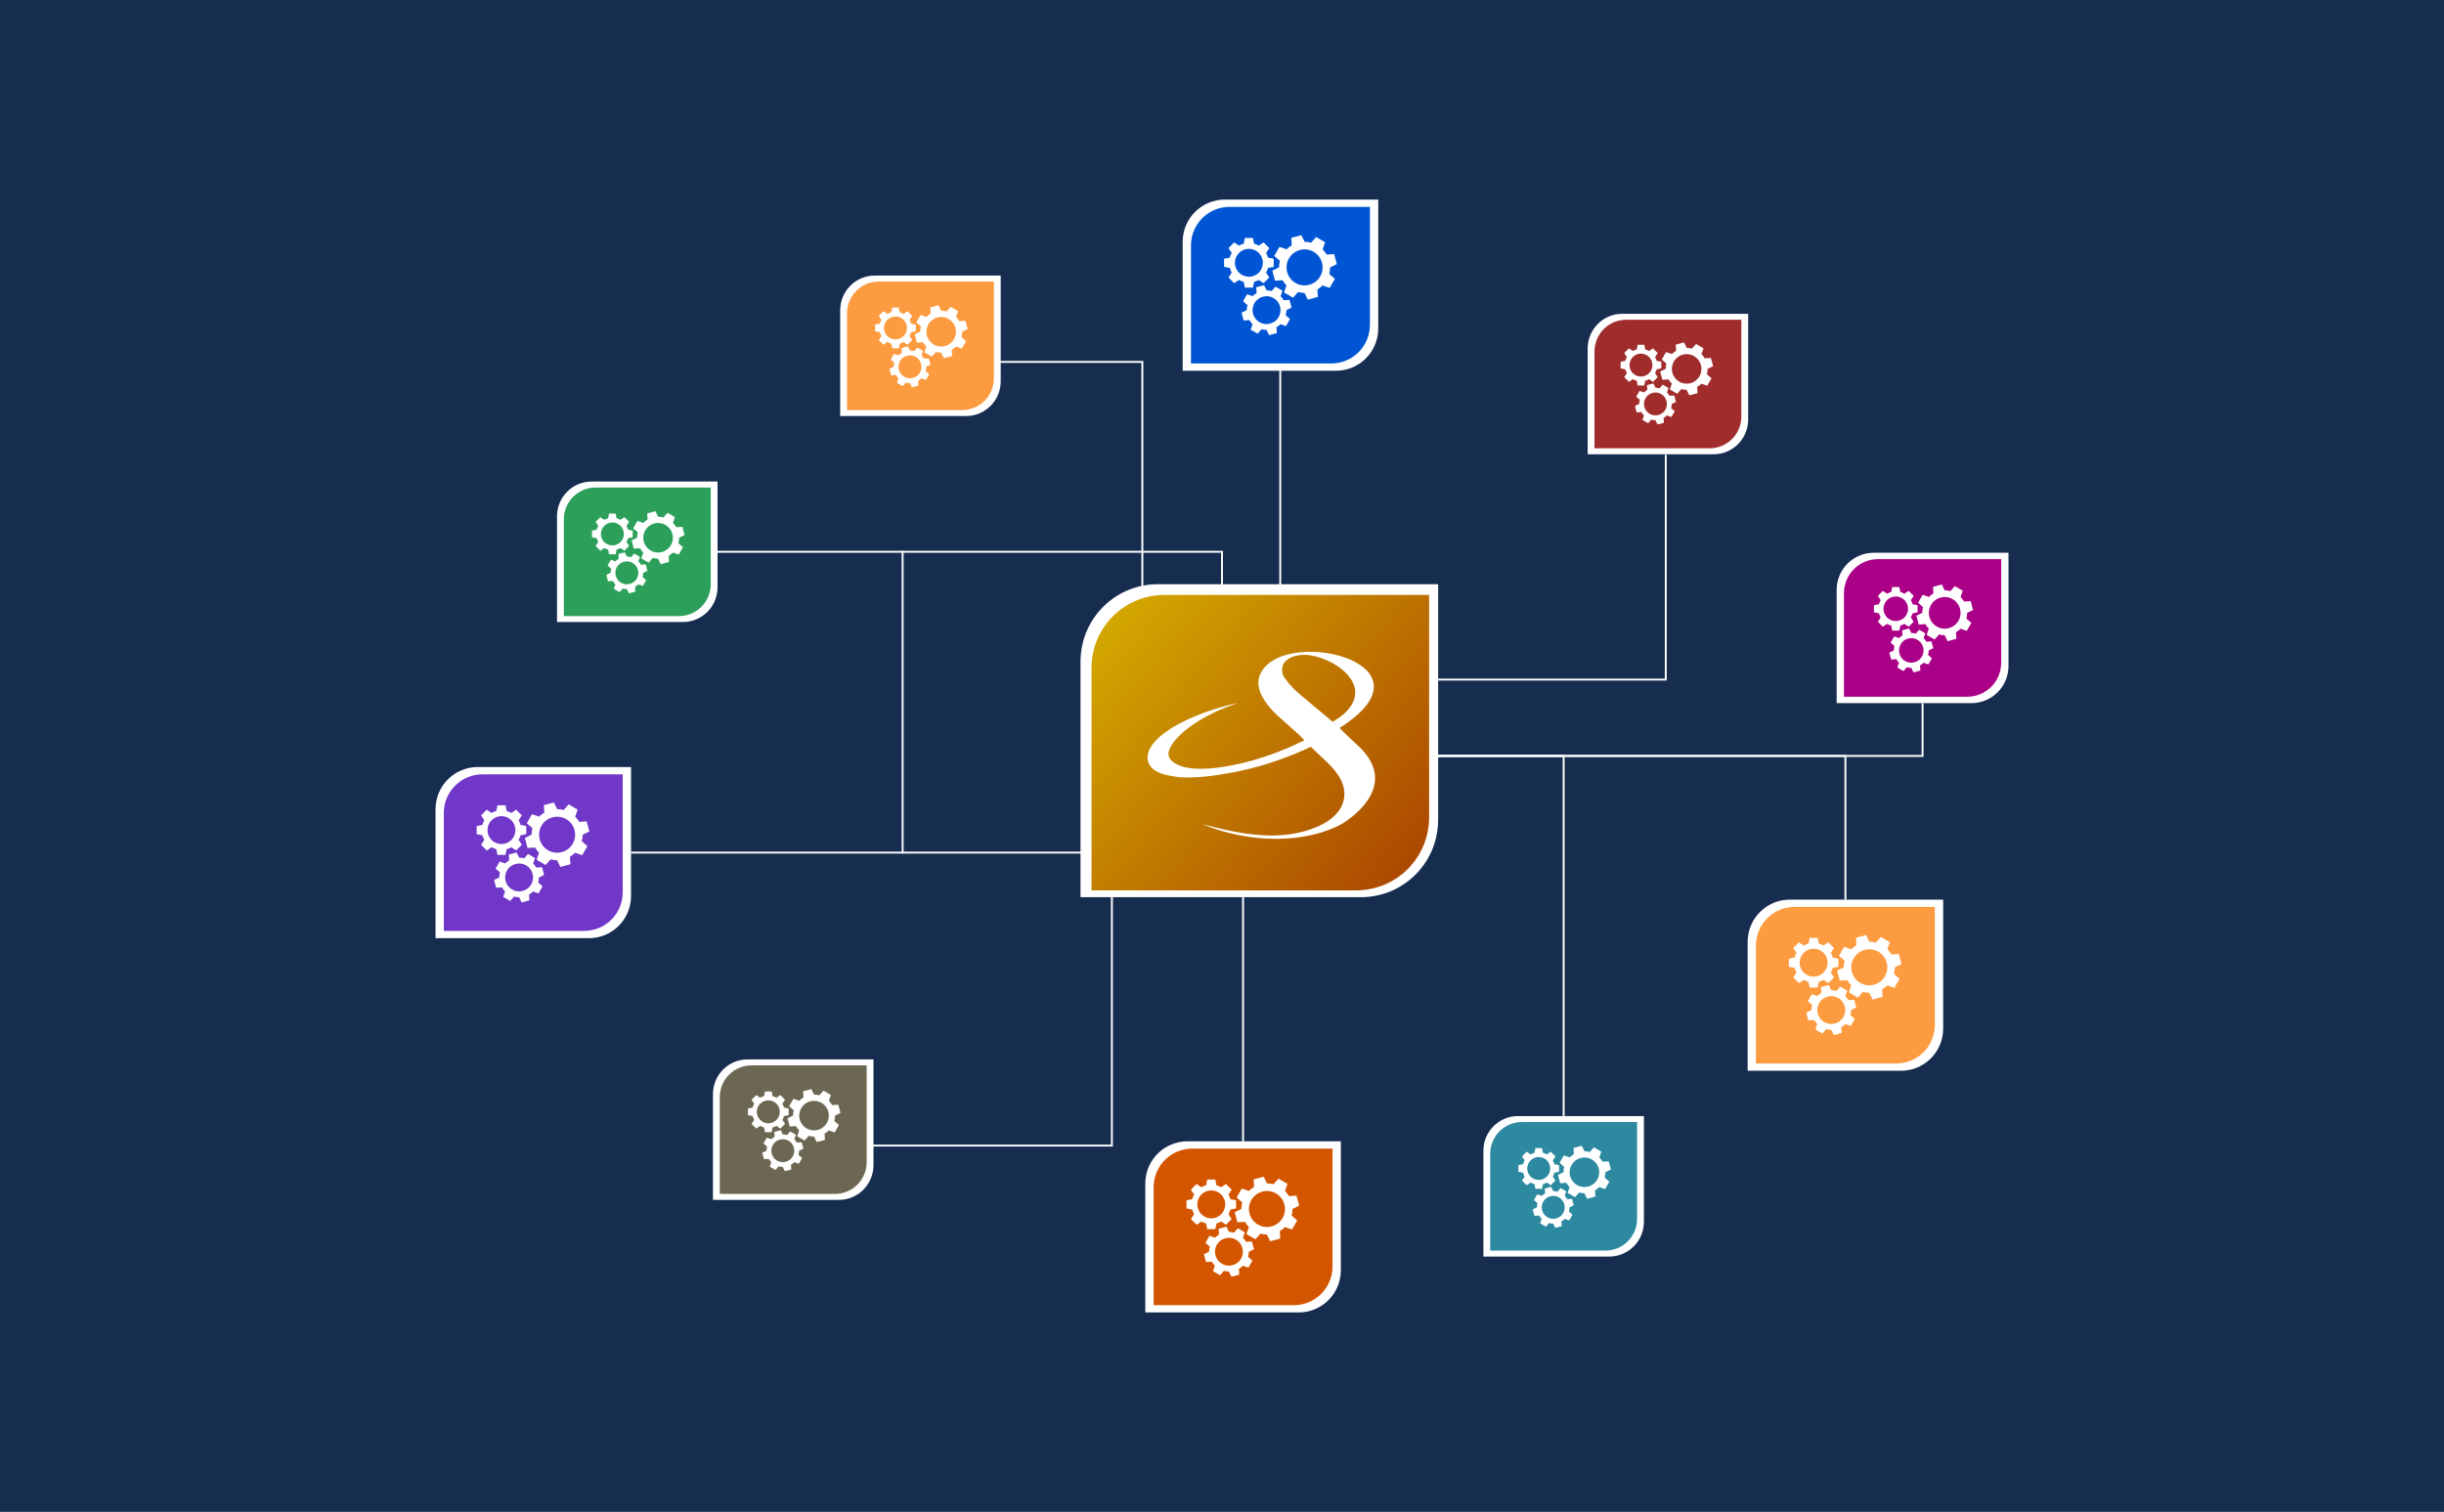 <?xml version="1.0" encoding="UTF-8" standalone="no"?>
<svg
   xmlns:dc="http://purl.org/dc/elements/1.1/"
   xmlns:cc="http://creativecommons.org/ns#"
   xmlns:rdf="http://www.w3.org/1999/02/22-rdf-syntax-ns#"
   xmlns:svg="http://www.w3.org/2000/svg"
   xmlns="http://www.w3.org/2000/svg"
   xmlns:xlink="http://www.w3.org/1999/xlink"
   xmlns:sodipodi="http://sodipodi.sourceforge.net/DTD/sodipodi-0.dtd"
   xmlns:inkscape="http://www.inkscape.org/namespaces/inkscape"
   width="169.333mm"
   height="104.775mm"
   viewBox="0 0 169.333 104.775"
   version="1.1"
   id="svg8"
   inkscape:version="1.0.2 (e86c870879, 2021-01-15)"
   sodipodi:docname="modules.svg">
  <defs
     id="defs2">
    <clipPath
       id="SVGID_2_">
      <use
         overflow="visible"
         xlink:href="#SVGID_1_"
         id="use64"
         x="0"
         y="0"
         width="100%"
         height="100%" />
    </clipPath>
    <linearGradient
       id="SVGID_3_"
       y2="-804.34"
       gradientUnits="userSpaceOnUse"
       x2="1551.1"
       gradientTransform="matrix(0.26,0,0,-0.26,-240.44,-29.421)"
       y1="-937.48"
       x1="1417">
      <stop
         style="stop-color:#FFFFFF"
         offset="0"
         id="stop72" />
      <stop
         style="stop-color:#FFFFFF;stop-opacity:0"
         offset="1"
         id="stop74" />
    </linearGradient>
    <linearGradient
       id="SVGID_4_"
       y2="-1207.8"
       gradientUnits="userSpaceOnUse"
       x2="1599.5"
       gradientTransform="matrix(0.2,0,0,-0.2,-225.67,-76.546)"
       y1="-1119.5"
       x1="1650.9">
      <stop
         style="stop-color:#FFFFFF"
         offset="0"
         id="stop79" />
      <stop
         style="stop-color:#FFFFFF;stop-opacity:0"
         offset="1"
         id="stop81" />
    </linearGradient>
    <linearGradient
       id="SVGID_5_"
       y2="60.512"
       gradientUnits="userSpaceOnUse"
       x2="157.21"
       gradientTransform="matrix(1,0,0,-1,-0.163,283.35)"
       y1="87.327"
       x1="143.57">
      <stop
         style="stop-color:#000000"
         offset="0"
         id="stop87" />
      <stop
         style="stop-color:#000000;stop-opacity:0"
         offset="1"
         id="stop89" />
    </linearGradient>
    <linearGradient
       id="SVGID_6_"
       y2="325.95"
       gradientUnits="userSpaceOnUse"
       x2="-81.227"
       gradientTransform="matrix(33.884,0,0,-33.884,6018.8,14348)"
       y1="320.96"
       x1="-76.244">
      <stop
         style="stop-color:#000000"
         offset="0"
         id="stop102" />
      <stop
         style="stop-color:#000000;stop-opacity:0"
         offset="1"
         id="stop104" />
    </linearGradient>
    <linearGradient
       id="SVGID_7_"
       y2="224.69"
       gradientUnits="userSpaceOnUse"
       x2="4738.8"
       gradientTransform="matrix(0.077,0.077,0.36,-0.36,-291.21,-105.33)"
       y1="224.69"
       x1="4667.9">
      <stop
         style="stop-color:#FFFFFF"
         offset="0"
         id="stop109" />
      <stop
         style="stop-color:#FFFFFF;stop-opacity:0"
         offset="1"
         id="stop111" />
    </linearGradient>
    <linearGradient
       id="SVGID_8_"
       y2="-534.85"
       gradientUnits="userSpaceOnUse"
       x2="1069.6"
       gradientTransform="matrix(0.3,0.3,0.09,-0.09,-98.567,-217.39)"
       y1="-424.65"
       x1="1069.6">
      <stop
         style="stop-color:#FFFFFF"
         offset="0"
         id="stop118" />
      <stop
         style="stop-color:#FFFFFF;stop-opacity:0"
         offset="1"
         id="stop120" />
    </linearGradient>
    <linearGradient
       id="SVGID_9_"
       y2="-123.5"
       gradientUnits="userSpaceOnUse"
       x2="1079.4"
       gradientTransform="matrix(0.33,0.33,0.094,-0.094,-165.43,-212.77)"
       y1="-207.01"
       x1="1079.4">
      <stop
         style="stop-color:#FFFFFF"
         offset="0"
         id="stop125" />
      <stop
         style="stop-color:#FFFFFF;stop-opacity:0"
         offset="1"
         id="stop127" />
    </linearGradient>
    <linearGradient
       id="SVGID_10_"
       y2="-39.248"
       gradientUnits="userSpaceOnUse"
       x2="3553.6"
       gradientTransform="matrix(0.1,0.1,0.28,-0.28,-242.03,-146.43)"
       y1="-39.248"
       x1="3720.4">
      <stop
         style="stop-color:#000000"
         offset="0"
         id="stop134" />
      <stop
         style="stop-color:#000000;stop-opacity:0"
         offset="1"
         id="stop136" />
    </linearGradient>
    <linearGradient
       id="SVGID_11_"
       y2="66.695"
       gradientUnits="userSpaceOnUse"
       x2="4637.4"
       gradientTransform="matrix(0.081,0.077,0.35,-0.36,-286.69,-106.42)"
       y1="67.302"
       x1="4504.6">
      <stop
         style="stop-color:#FFFFFF"
         offset="0"
         id="stop141" />
      <stop
         style="stop-color:#FFFFFF;stop-opacity:0"
         offset="1"
         id="stop143" />
    </linearGradient>
    <clipPath
       id="SVGID_13_">
      <use
         overflow="visible"
         xlink:href="#SVGID_12_"
         id="use151"
         x="0"
         y="0"
         width="100%"
         height="100%" />
    </clipPath>
    <linearGradient
       id="SVGID_14_"
       y2="135.24"
       gradientUnits="userSpaceOnUse"
       x2="3872.4"
       gradientTransform="matrix(0.1,0.1,0.22,-0.2,-211.38,-180.27)"
       y1="197.33"
       x1="3870.8">
      <stop
         style="stop-color:#FFFFFF"
         offset="0"
         id="stop159" />
      <stop
         style="stop-color:#FFFFFF;stop-opacity:0"
         offset="1"
         id="stop161" />
    </linearGradient>
    <path
       id="SVGID_1_"
       d="m 89.429,130.81 16.371,16.894 -3.158,11.454 -11.09,3.261 -16.37,-16.9 -7.402,7.645 18.809,27.996 22.184,-4.357 77.854,85.604 c 11.925,12.406 28.007,-6.195 16.852,-16.789 l -83.185,-81.247 5.065,-23.168 -27.968,-18.616 -7.943,8.24 z m 102.4,119.98 c 2.122,-2.191 5.558,-2.191 7.681,0 2.122,2.189 2.122,5.74 0,7.932 -2.123,2.178 -5.559,2.178 -7.681,0 -2.13,-2.19 -2.13,-5.74 0,-7.93 z" />
    <path
       id="SVGID_12_"
       d="m 131.6,124.02 0.961,0.209 c 11.167,-3.836 36.229,11.271 30.646,24.734 -1.415,2.113 -1.175,5.871 0.53,8.232 l -31.341,32.378 c -1.757,-1.813 -5.66,-1.774 -7.454,0 l -51.831,51.372 c -4.725,4.684 -1.011,8.662 0.985,10.764 l 9.299,9.602 c 2.032,2.086 7.401,4.904 11.217,0.73 l 48.913,-53.238 c 1.705,-1.853 1.718,-5.832 0,-7.658 0,0 0.012,-0.027 0,-0.027 l 31.468,-32.481 c 3.322,3.091 6.459,3.358 9.436,2.517 5.749,-1.623 8.953,4.184 12.394,8.428 l -1.555,1.578 c -2.3,2.401 -2.085,6.445 0.492,9.107 2.577,2.66 6.507,2.883 8.806,0.508 l 10.283,-10.605 c 2.299,-2.4 2.084,-6.445 -0.506,-9.094 -2.324,-2.413 -5.697,-2.727 -8.046,-1.004 -7.05,-8.166 -3.349,-9.393 -12.646,-20.024 l -17.42,-18.381 c -12.55,-12.71 -28.84,-12.69 -44.63,-7.65 z" />
    <linearGradient
       inkscape:collect="always"
       xlink:href="#linearGradient1065"
       id="linearGradient103"
       gradientUnits="userSpaceOnUse"
       x1="-327.227"
       y1="-976.922"
       x2="-171.32"
       y2="-842.058" />
    <linearGradient
       inkscape:collect="always"
       id="linearGradient1065">
      <stop
         style="stop-color:#d4aa00;stop-opacity:1"
         offset="0"
         id="stop1061" />
      <stop
         style="stop-color:#aa4400;stop-opacity:1"
         offset="1"
         id="stop1063" />
    </linearGradient>
  </defs>
  <sodipodi:namedview
     id="base"
     pagecolor="#ffffff"
     bordercolor="#666666"
     borderopacity="1.0"
     inkscape:pageopacity="0.0"
     inkscape:pageshadow="2"
     inkscape:zoom="1.4731391"
     inkscape:cx="319.99999"
     inkscape:cy="198"
     inkscape:document-units="mm"
     inkscape:current-layer="layer1"
     inkscape:document-rotation="0"
     showgrid="false"
     inkscape:window-width="1920"
     inkscape:window-height="1022"
     inkscape:window-x="0"
     inkscape:window-y="32"
     inkscape:window-maximized="1"
     fit-margin-top="0"
     fit-margin-left="0"
     fit-margin-right="0"
     fit-margin-bottom="0"
     inkscape:snap-global="false" />
  <g
     inkscape:label="Layer 1"
     inkscape:groupmode="layer"
     id="layer1"
     transform="translate(-5.99,-74.064)">
    <g
       id="g2028"
       inkscape:export-xdpi="96"
       inkscape:export-ydpi="96">
      <rect
         style="fill:#162d50;fill-opacity:1;stroke-width:0.199"
         id="rect10"
         width="169.333"
         height="104.775"
         x="5.99"
         y="74.064" />
      <g
         id="g1048"
         transform="translate(2.199,-5.207)">
        <path
           id="path1022"
           style="fill:#ffffff;fill-opacity:1;stroke-width:0.54"
           d="m 133.619,117.577 c -1.402,0 -2.535,1.109 -2.574,2.502 h -0.002 v 0.074 5.271 2.576 h 2.576 6.644 0.111 c 1.402,0 2.535,-1.109 2.574,-2.501 h 0.002 v -0.075 -5.271 -2.576 h -2.576 -6.644 z" />
        <path
           id="path1024"
           style="fill:#aa0088;fill-opacity:1;stroke-width:0.494"
           d="m 133.907,118.02 c -1.283,0 -2.319,1.015 -2.355,2.289 h -0.002 v 0.068 4.822 2.357 h 2.357 6.079 0.101 c 1.283,0 2.319,-1.015 2.355,-2.289 h 0.002 v -0.068 -4.822 -2.357 h -2.357 -6.079 z" />
        <g
           id="g1032"
           transform="matrix(1.048,0,0,1.048,-18.556,37.037)">
          <path
             style="fill:#ffffff;fill-opacity:1;stroke:none;stroke-width:0.079"
             d="m 146.422,79.115 -0.066,0.331 c -0.096,0.026 -0.188,0.064 -0.273,0.113 l -0.281,-0.188 -0.331,0.332 0.188,0.281 c -0.049,0.085 -0.087,0.176 -0.113,0.272 l -0.332,0.066 v 0.469 l 0.332,0.066 c 0.026,0.096 0.065,0.187 0.113,0.272 l -0.188,0.281 0.331,0.332 0.282,-0.188 c 0.085,0.049 0.176,0.087 0.272,0.113 l 0.066,0.332 h 0.469 l 0.066,-0.332 c 0.096,-0.026 0.187,-0.065 0.272,-0.113 l 0.281,0.188 0.332,-0.332 -0.188,-0.281 c 0.049,-0.085 0.087,-0.176 0.113,-0.272 l 0.331,-0.066 v -0.469 l -0.331,-0.066 c -0.026,-0.096 -0.064,-0.188 -0.113,-0.272 l 0.188,-0.281 -0.332,-0.332 -0.281,0.188 c -0.085,-0.049 -0.176,-0.087 -0.272,-0.113 l -0.066,-0.331 z m 0.234,0.63 c 0.45,0 0.812,0.361 0.812,0.811 0,0.45 -0.361,0.812 -0.812,0.812 -0.45,0 -0.812,-0.361 -0.812,-0.812 0,-0.45 0.361,-0.811 0.812,-0.811 z"
             id="path1026"
             inkscape:connector-curvature="0" />
          <path
             inkscape:connector-curvature="0"
             id="path1028"
             d="m 149.119,79.108 0.028,0.434 c -0.111,0.065 -0.213,0.143 -0.302,0.232 l -0.413,-0.14 -0.302,0.524 0.328,0.288 c -0.033,0.122 -0.05,0.248 -0.05,0.376 l -0.391,0.193 0.157,0.584 0.435,-0.029 c 0.065,0.111 0.143,0.212 0.232,0.301 l -0.14,0.413 0.523,0.303 0.289,-0.329 c 0.122,0.033 0.248,0.05 0.376,0.05 l 0.193,0.391 0.584,-0.157 -0.029,-0.435 c 0.111,-0.065 0.212,-0.143 0.301,-0.232 l 0.413,0.14 0.303,-0.524 -0.328,-0.287 c 0.033,-0.122 0.05,-0.249 0.05,-0.377 l 0.39,-0.193 -0.157,-0.584 -0.434,0.028 c -0.065,-0.111 -0.143,-0.213 -0.232,-0.302 l 0.141,-0.413 -0.524,-0.303 -0.287,0.328 c -0.122,-0.033 -0.249,-0.05 -0.377,-0.05 l -0.193,-0.39 z m 0.502,0.707 c 0.561,-0.15 1.132,0.179 1.282,0.739 0.15,0.561 -0.179,1.132 -0.74,1.282 -0.561,0.15 -1.132,-0.179 -1.282,-0.74 -0.15,-0.561 0.18,-1.131 0.741,-1.281 z"
             style="fill:#ffffff;fill-opacity:1;stroke:none;stroke-width:0.079" />
          <path
             inkscape:connector-curvature="0"
             id="path1030"
             d="m 147.083,81.978 0.022,0.337 c -0.086,0.05 -0.165,0.111 -0.234,0.18 l -0.32,-0.109 -0.234,0.406 0.254,0.223 c -0.025,0.094 -0.039,0.192 -0.039,0.292 l -0.303,0.15 0.121,0.453 0.337,-0.022 c 0.05,0.086 0.111,0.164 0.18,0.233 l -0.109,0.32 0.406,0.235 0.224,-0.255 c 0.094,0.025 0.192,0.039 0.292,0.039 l 0.149,0.303 0.453,-0.121 -0.022,-0.337 c 0.086,-0.05 0.164,-0.111 0.233,-0.18 l 0.32,0.109 0.235,-0.406 -0.254,-0.222 c 0.025,-0.094 0.038,-0.193 0.039,-0.293 l 0.303,-0.149 -0.121,-0.453 -0.337,0.022 c -0.05,-0.086 -0.111,-0.165 -0.18,-0.234 l 0.109,-0.32 -0.406,-0.235 -0.222,0.254 c -0.095,-0.025 -0.193,-0.039 -0.293,-0.039 l -0.149,-0.303 z m 0.389,0.548 c 0.435,-0.116 0.877,0.138 0.994,0.573 0.116,0.435 -0.139,0.877 -0.574,0.994 -0.435,0.116 -0.877,-0.139 -0.994,-0.574 -0.116,-0.435 0.139,-0.877 0.574,-0.993 z"
             style="fill:#ffffff;fill-opacity:1;stroke:none;stroke-width:0.079" />
        </g>
      </g>
      <g
         id="g1166"
         transform="translate(4.639,5.64)">
        <path
           id="path1140"
           style="fill:#ffffff;fill-opacity:1;stroke-width:0.614"
           d="m 83.634,147.517 c -1.596,0 -2.885,1.262 -2.929,2.847 h -0.002 v 0.085 5.998 2.931 h 2.931 7.561 0.126 c 1.596,0 2.885,-1.262 2.929,-2.846 h 0.002 v -0.085 -5.998 -2.931 H 91.321 83.76 Z" />
        <path
           id="path1142"
           style="fill:#d45500;fill-opacity:1;stroke-width:0.562"
           d="m 83.961,148.022 c -1.46,0 -2.639,1.155 -2.68,2.605 h -0.002 v 0.077 5.488 2.682 h 2.682 6.918 0.115 c 1.46,0 2.639,-1.155 2.68,-2.604 h 0.002 v -0.078 -5.488 -2.682 H 90.994 84.076 Z" />
        <g
           id="g1150"
           transform="matrix(1.192,0,0,1.192,-89.539,55.865)">
          <path
             style="fill:#ffffff;fill-opacity:1;stroke:none;stroke-width:0.079"
             d="m 146.422,79.115 -0.066,0.331 c -0.096,0.026 -0.188,0.064 -0.273,0.113 l -0.281,-0.188 -0.331,0.332 0.188,0.281 c -0.049,0.085 -0.087,0.176 -0.113,0.272 l -0.332,0.066 v 0.469 l 0.332,0.066 c 0.026,0.096 0.065,0.187 0.113,0.272 l -0.188,0.281 0.331,0.332 0.282,-0.188 c 0.085,0.049 0.176,0.087 0.272,0.113 l 0.066,0.332 h 0.469 l 0.066,-0.332 c 0.096,-0.026 0.187,-0.065 0.272,-0.113 l 0.281,0.188 0.332,-0.332 -0.188,-0.281 c 0.049,-0.085 0.087,-0.176 0.113,-0.272 l 0.331,-0.066 v -0.469 l -0.331,-0.066 c -0.026,-0.096 -0.064,-0.188 -0.113,-0.272 l 0.188,-0.281 -0.332,-0.332 -0.281,0.188 c -0.085,-0.049 -0.176,-0.087 -0.272,-0.113 l -0.066,-0.331 z m 0.234,0.63 c 0.45,0 0.812,0.361 0.812,0.811 0,0.45 -0.361,0.812 -0.812,0.812 -0.45,0 -0.812,-0.361 -0.812,-0.812 0,-0.45 0.361,-0.811 0.812,-0.811 z"
             id="path1144"
             inkscape:connector-curvature="0" />
          <path
             inkscape:connector-curvature="0"
             id="path1146"
             d="m 149.119,79.108 0.028,0.434 c -0.111,0.065 -0.213,0.143 -0.302,0.232 l -0.413,-0.14 -0.302,0.524 0.328,0.288 c -0.033,0.122 -0.05,0.248 -0.05,0.376 l -0.391,0.193 0.157,0.584 0.435,-0.029 c 0.065,0.111 0.143,0.212 0.232,0.301 l -0.14,0.413 0.523,0.303 0.289,-0.329 c 0.122,0.033 0.248,0.05 0.376,0.05 l 0.193,0.391 0.584,-0.157 -0.029,-0.435 c 0.111,-0.065 0.212,-0.143 0.301,-0.232 l 0.413,0.14 0.303,-0.524 -0.328,-0.287 c 0.033,-0.122 0.05,-0.249 0.05,-0.377 l 0.39,-0.193 -0.157,-0.584 -0.434,0.028 c -0.065,-0.111 -0.143,-0.213 -0.232,-0.302 l 0.141,-0.413 -0.524,-0.303 -0.287,0.328 c -0.122,-0.033 -0.249,-0.05 -0.377,-0.05 l -0.193,-0.39 z m 0.502,0.707 c 0.561,-0.15 1.132,0.179 1.282,0.739 0.15,0.561 -0.179,1.132 -0.74,1.282 -0.561,0.15 -1.132,-0.179 -1.282,-0.74 -0.15,-0.561 0.18,-1.131 0.741,-1.281 z"
             style="fill:#ffffff;fill-opacity:1;stroke:none;stroke-width:0.079" />
          <path
             inkscape:connector-curvature="0"
             id="path1148"
             d="m 147.083,81.978 0.022,0.337 c -0.086,0.05 -0.165,0.111 -0.234,0.18 l -0.32,-0.109 -0.234,0.406 0.254,0.223 c -0.025,0.094 -0.039,0.192 -0.039,0.292 l -0.303,0.15 0.121,0.453 0.337,-0.022 c 0.05,0.086 0.111,0.164 0.18,0.233 l -0.109,0.32 0.406,0.235 0.224,-0.255 c 0.094,0.025 0.192,0.039 0.292,0.039 l 0.149,0.303 0.453,-0.121 -0.022,-0.337 c 0.086,-0.05 0.164,-0.111 0.233,-0.18 l 0.32,0.109 0.235,-0.406 -0.254,-0.222 c 0.025,-0.094 0.038,-0.193 0.039,-0.293 l 0.303,-0.149 -0.121,-0.453 -0.337,0.022 c -0.05,-0.086 -0.111,-0.165 -0.18,-0.234 l 0.109,-0.32 -0.406,-0.235 -0.222,0.254 c -0.095,-0.025 -0.193,-0.039 -0.293,-0.039 l -0.149,-0.303 z m 0.389,0.548 c 0.435,-0.116 0.877,0.138 0.994,0.573 0.116,0.435 -0.139,0.877 -0.574,0.994 -0.435,0.116 -0.877,-0.139 -0.994,-0.574 -0.116,-0.435 0.139,-0.877 0.574,-0.993 z"
             style="fill:#ffffff;fill-opacity:1;stroke:none;stroke-width:0.079" />
        </g>
      </g>
      <g
         id="g1076"
         transform="translate(1.435,-4.451)">
        <path
           id="path1050"
           style="fill:#ffffff;fill-opacity:1;stroke-width:0.614"
           d="m 128.571,140.86 c -1.596,0 -2.885,1.262 -2.929,2.847 h -0.002 v 0.085 5.998 2.931 h 2.931 7.561 0.126 c 1.595,0 2.885,-1.262 2.929,-2.846 h 0.002 v -0.085 -5.998 -2.931 h -2.931 -7.56 z" />
        <path
           id="path1052"
           style="fill:#fc9b3f;fill-opacity:1;stroke-width:0.562"
           d="m 128.898,141.365 c -1.46,0 -2.639,1.155 -2.68,2.605 h -0.002 v 0.077 5.488 2.682 h 2.682 6.918 0.115 c 1.46,0 2.639,-1.155 2.68,-2.604 h 0.002 v -0.078 -5.488 -2.682 h -2.682 -6.917 z" />
        <g
           id="g1060"
           transform="matrix(1.192,0,0,1.192,-44.601,49.208)">
          <path
             style="fill:#ffffff;fill-opacity:1;stroke:none;stroke-width:0.079"
             d="m 146.422,79.115 -0.066,0.331 c -0.096,0.026 -0.188,0.064 -0.273,0.113 l -0.281,-0.188 -0.331,0.332 0.188,0.281 c -0.049,0.085 -0.087,0.176 -0.113,0.272 l -0.332,0.066 v 0.469 l 0.332,0.066 c 0.026,0.096 0.065,0.187 0.113,0.272 l -0.188,0.281 0.331,0.332 0.282,-0.188 c 0.085,0.049 0.176,0.087 0.272,0.113 l 0.066,0.332 h 0.469 l 0.066,-0.332 c 0.096,-0.026 0.187,-0.065 0.272,-0.113 l 0.281,0.188 0.332,-0.332 -0.188,-0.281 c 0.049,-0.085 0.087,-0.176 0.113,-0.272 l 0.331,-0.066 v -0.469 l -0.331,-0.066 c -0.026,-0.096 -0.064,-0.188 -0.113,-0.272 l 0.188,-0.281 -0.332,-0.332 -0.281,0.188 c -0.085,-0.049 -0.176,-0.087 -0.272,-0.113 l -0.066,-0.331 z m 0.234,0.63 c 0.45,0 0.812,0.361 0.812,0.811 0,0.45 -0.361,0.812 -0.812,0.812 -0.45,0 -0.812,-0.361 -0.812,-0.812 0,-0.45 0.361,-0.811 0.812,-0.811 z"
             id="path1054"
             inkscape:connector-curvature="0" />
          <path
             inkscape:connector-curvature="0"
             id="path1056"
             d="m 149.119,79.108 0.028,0.434 c -0.111,0.065 -0.213,0.143 -0.302,0.232 l -0.413,-0.14 -0.302,0.524 0.328,0.288 c -0.033,0.122 -0.05,0.248 -0.05,0.376 l -0.391,0.193 0.157,0.584 0.435,-0.029 c 0.065,0.111 0.143,0.212 0.232,0.301 l -0.14,0.413 0.523,0.303 0.289,-0.329 c 0.122,0.033 0.248,0.05 0.376,0.05 l 0.193,0.391 0.584,-0.157 -0.029,-0.435 c 0.111,-0.065 0.212,-0.143 0.301,-0.232 l 0.413,0.14 0.303,-0.524 -0.328,-0.287 c 0.033,-0.122 0.05,-0.249 0.05,-0.377 l 0.39,-0.193 -0.157,-0.584 -0.434,0.028 c -0.065,-0.111 -0.143,-0.213 -0.232,-0.302 l 0.141,-0.413 -0.524,-0.303 -0.287,0.328 c -0.122,-0.033 -0.249,-0.05 -0.377,-0.05 l -0.193,-0.39 z m 0.502,0.707 c 0.561,-0.15 1.132,0.179 1.282,0.739 0.15,0.561 -0.179,1.132 -0.74,1.282 -0.561,0.15 -1.132,-0.179 -1.282,-0.74 -0.15,-0.561 0.18,-1.131 0.741,-1.281 z"
             style="fill:#ffffff;fill-opacity:1;stroke:none;stroke-width:0.079" />
          <path
             inkscape:connector-curvature="0"
             id="path1058"
             d="m 147.083,81.978 0.022,0.337 c -0.086,0.05 -0.165,0.111 -0.234,0.18 l -0.32,-0.109 -0.234,0.406 0.254,0.223 c -0.025,0.094 -0.039,0.192 -0.039,0.292 l -0.303,0.15 0.121,0.453 0.337,-0.022 c 0.05,0.086 0.111,0.164 0.18,0.233 l -0.109,0.32 0.406,0.235 0.224,-0.255 c 0.094,0.025 0.192,0.039 0.292,0.039 l 0.149,0.303 0.453,-0.121 -0.022,-0.337 c 0.086,-0.05 0.164,-0.111 0.233,-0.18 l 0.32,0.109 0.235,-0.406 -0.254,-0.222 c 0.025,-0.094 0.038,-0.193 0.039,-0.293 l 0.303,-0.149 -0.121,-0.453 -0.337,0.022 c -0.05,-0.086 -0.111,-0.165 -0.18,-0.234 l 0.109,-0.32 -0.406,-0.235 -0.222,0.254 c -0.095,-0.025 -0.193,-0.039 -0.293,-0.039 l -0.149,-0.303 z m 0.389,0.548 c 0.435,-0.116 0.877,0.138 0.994,0.573 0.116,0.435 -0.139,0.877 -0.574,0.994 -0.435,0.116 -0.877,-0.139 -0.994,-0.574 -0.116,-0.435 0.139,-0.877 0.574,-0.993 z"
             style="fill:#ffffff;fill-opacity:1;stroke:none;stroke-width:0.079" />
        </g>
      </g>
      <g
         id="g1222"
         transform="translate(-2.199,0.189)">
        <path
           id="path1196"
           style="fill:#ffffff;fill-opacity:1;stroke-width:0.614"
           d="m 41.294,127.031 c -1.596,0 -2.885,1.262 -2.929,2.847 h -0.002 v 0.085 5.998 2.931 h 2.931 7.561 0.126 c 1.596,0 2.885,-1.262 2.929,-2.847 h 0.002 v -0.085 -5.998 -2.931 h -2.931 -7.561 z" />
        <path
           id="path1198"
           style="fill:#7137c8;fill-opacity:1;stroke-width:0.562"
           d="m 41.621,127.536 c -1.46,0 -2.639,1.155 -2.68,2.605 h -0.002 v 0.077 5.488 2.682 h 2.682 6.918 0.115 c 1.46,0 2.639,-1.155 2.68,-2.604 h 0.002 v -0.078 -5.488 -2.682 h -2.682 -6.918 z" />
        <g
           id="g1206"
           transform="matrix(1.192,0,0,1.192,-131.882,35.378)">
          <path
             style="fill:#ffffff;fill-opacity:1;stroke:none;stroke-width:0.079"
             d="m 146.422,79.115 -0.066,0.331 c -0.096,0.026 -0.188,0.064 -0.273,0.113 l -0.281,-0.188 -0.331,0.332 0.188,0.281 c -0.049,0.085 -0.087,0.176 -0.113,0.272 l -0.332,0.066 v 0.469 l 0.332,0.066 c 0.026,0.096 0.065,0.187 0.113,0.272 l -0.188,0.281 0.331,0.332 0.282,-0.188 c 0.085,0.049 0.176,0.087 0.272,0.113 l 0.066,0.332 h 0.469 l 0.066,-0.332 c 0.096,-0.026 0.187,-0.065 0.272,-0.113 l 0.281,0.188 0.332,-0.332 -0.188,-0.281 c 0.049,-0.085 0.087,-0.176 0.113,-0.272 l 0.331,-0.066 v -0.469 l -0.331,-0.066 c -0.026,-0.096 -0.064,-0.188 -0.113,-0.272 l 0.188,-0.281 -0.332,-0.332 -0.281,0.188 c -0.085,-0.049 -0.176,-0.087 -0.272,-0.113 l -0.066,-0.331 z m 0.234,0.63 c 0.45,0 0.812,0.361 0.812,0.811 0,0.45 -0.361,0.812 -0.812,0.812 -0.45,0 -0.812,-0.361 -0.812,-0.812 0,-0.45 0.361,-0.811 0.812,-0.811 z"
             id="path1200"
             inkscape:connector-curvature="0" />
          <path
             inkscape:connector-curvature="0"
             id="path1202"
             d="m 149.119,79.108 0.028,0.434 c -0.111,0.065 -0.213,0.143 -0.302,0.232 l -0.413,-0.14 -0.302,0.524 0.328,0.288 c -0.033,0.122 -0.05,0.248 -0.05,0.376 l -0.391,0.193 0.157,0.584 0.435,-0.029 c 0.065,0.111 0.143,0.212 0.232,0.301 l -0.14,0.413 0.523,0.303 0.289,-0.329 c 0.122,0.033 0.248,0.05 0.376,0.05 l 0.193,0.391 0.584,-0.157 -0.029,-0.435 c 0.111,-0.065 0.212,-0.143 0.301,-0.232 l 0.413,0.14 0.303,-0.524 -0.328,-0.287 c 0.033,-0.122 0.05,-0.249 0.05,-0.377 l 0.39,-0.193 -0.157,-0.584 -0.434,0.028 c -0.065,-0.111 -0.143,-0.213 -0.232,-0.302 l 0.141,-0.413 -0.524,-0.303 -0.287,0.328 c -0.122,-0.033 -0.249,-0.05 -0.377,-0.05 l -0.193,-0.39 z m 0.502,0.707 c 0.561,-0.15 1.132,0.179 1.282,0.739 0.15,0.561 -0.179,1.132 -0.74,1.282 -0.561,0.15 -1.132,-0.179 -1.282,-0.74 -0.15,-0.561 0.18,-1.131 0.741,-1.281 z"
             style="fill:#ffffff;fill-opacity:1;stroke:none;stroke-width:0.079" />
          <path
             inkscape:connector-curvature="0"
             id="path1204"
             d="m 147.083,81.978 0.022,0.337 c -0.086,0.05 -0.165,0.111 -0.234,0.18 l -0.32,-0.109 -0.234,0.406 0.254,0.223 c -0.025,0.094 -0.039,0.192 -0.039,0.292 l -0.303,0.15 0.121,0.453 0.337,-0.022 c 0.05,0.086 0.111,0.164 0.18,0.233 l -0.109,0.32 0.406,0.235 0.224,-0.255 c 0.094,0.025 0.192,0.039 0.292,0.039 l 0.149,0.303 0.453,-0.121 -0.022,-0.337 c 0.086,-0.05 0.164,-0.111 0.233,-0.18 l 0.32,0.109 0.235,-0.406 -0.254,-0.222 c 0.025,-0.094 0.038,-0.193 0.039,-0.293 l 0.303,-0.149 -0.121,-0.453 -0.337,0.022 c -0.05,-0.086 -0.111,-0.165 -0.18,-0.234 l 0.109,-0.32 -0.406,-0.235 -0.222,0.254 c -0.095,-0.025 -0.193,-0.039 -0.293,-0.039 l -0.149,-0.303 z m 0.389,0.548 c 0.435,-0.116 0.877,0.138 0.994,0.573 0.116,0.435 -0.139,0.877 -0.574,0.994 -0.435,0.116 -0.877,-0.139 -0.994,-0.574 -0.116,-0.435 0.139,-0.877 0.574,-0.993 z"
             style="fill:#ffffff;fill-opacity:1;stroke:none;stroke-width:0.079" />
        </g>
      </g>
      <g
         id="g1236"
         transform="translate(-0.934,-0.416)">
        <path
           id="path952"
           style="fill:#ffffff;fill-opacity:1;stroke-width:0.504"
           d="m 47.924,107.851 c -1.31,0 -2.368,1.036 -2.405,2.337 h -0.002 v 0.07 4.923 2.406 h 2.406 6.206 0.103 c 1.31,0 2.368,-1.036 2.405,-2.337 h 0.002 v -0.07 -4.923 -2.406 h -2.406 -6.206 z" />
        <path
           id="path954"
           style="fill:#2ca05a;fill-opacity:1;stroke-width:0.461"
           d="m 48.193,108.265 c -1.198,0 -2.167,0.948 -2.2,2.138 h -0.002 v 0.064 4.505 2.202 h 2.202 5.678 0.095 c 1.198,0 2.166,-0.948 2.2,-2.138 h 0.002 v -0.064 -4.505 -2.202 h -2.202 -5.678 z" />
        <g
           id="g962"
           transform="matrix(0.979,0,0,0.979,-94.225,32.618)">
          <path
             style="fill:#ffffff;fill-opacity:1;stroke:none;stroke-width:0.079"
             d="m 146.422,79.115 -0.066,0.331 c -0.096,0.026 -0.188,0.064 -0.273,0.113 l -0.281,-0.188 -0.331,0.332 0.188,0.281 c -0.049,0.085 -0.087,0.176 -0.113,0.272 l -0.332,0.066 v 0.469 l 0.332,0.066 c 0.026,0.096 0.065,0.187 0.113,0.272 l -0.188,0.281 0.331,0.332 0.282,-0.188 c 0.085,0.049 0.176,0.087 0.272,0.113 l 0.066,0.332 h 0.469 l 0.066,-0.332 c 0.096,-0.026 0.187,-0.065 0.272,-0.113 l 0.281,0.188 0.332,-0.332 -0.188,-0.281 c 0.049,-0.085 0.087,-0.176 0.113,-0.272 l 0.331,-0.066 v -0.469 l -0.331,-0.066 c -0.026,-0.096 -0.064,-0.188 -0.113,-0.272 l 0.188,-0.281 -0.332,-0.332 -0.281,0.188 c -0.085,-0.049 -0.176,-0.087 -0.272,-0.113 l -0.066,-0.331 z m 0.234,0.63 c 0.45,0 0.812,0.361 0.812,0.811 0,0.45 -0.361,0.812 -0.812,0.812 -0.45,0 -0.812,-0.361 -0.812,-0.812 0,-0.45 0.361,-0.811 0.812,-0.811 z"
             id="path956"
             inkscape:connector-curvature="0" />
          <path
             inkscape:connector-curvature="0"
             id="path958"
             d="m 149.119,79.108 0.028,0.434 c -0.111,0.065 -0.213,0.143 -0.302,0.232 l -0.413,-0.14 -0.302,0.524 0.328,0.288 c -0.033,0.122 -0.05,0.248 -0.05,0.376 l -0.391,0.193 0.157,0.584 0.435,-0.029 c 0.065,0.111 0.143,0.212 0.232,0.301 l -0.14,0.413 0.523,0.303 0.289,-0.329 c 0.122,0.033 0.248,0.05 0.376,0.05 l 0.193,0.391 0.584,-0.157 -0.029,-0.435 c 0.111,-0.065 0.212,-0.143 0.301,-0.232 l 0.413,0.14 0.303,-0.524 -0.328,-0.287 c 0.033,-0.122 0.05,-0.249 0.05,-0.377 l 0.39,-0.193 -0.157,-0.584 -0.434,0.028 c -0.065,-0.111 -0.143,-0.213 -0.232,-0.302 l 0.141,-0.413 -0.524,-0.303 -0.287,0.328 c -0.122,-0.033 -0.249,-0.05 -0.377,-0.05 l -0.193,-0.39 z m 0.502,0.707 c 0.561,-0.15 1.132,0.179 1.282,0.739 0.15,0.561 -0.179,1.132 -0.74,1.282 -0.561,0.15 -1.132,-0.179 -1.282,-0.74 -0.15,-0.561 0.18,-1.131 0.741,-1.281 z"
             style="fill:#ffffff;fill-opacity:1;stroke:none;stroke-width:0.079" />
          <path
             inkscape:connector-curvature="0"
             id="path960"
             d="m 147.083,81.978 0.022,0.337 c -0.086,0.05 -0.165,0.111 -0.234,0.18 l -0.32,-0.109 -0.234,0.406 0.254,0.223 c -0.025,0.094 -0.039,0.192 -0.039,0.292 l -0.303,0.15 0.121,0.453 0.337,-0.022 c 0.05,0.086 0.111,0.164 0.18,0.233 l -0.109,0.32 0.406,0.235 0.224,-0.255 c 0.094,0.025 0.192,0.039 0.292,0.039 l 0.149,0.303 0.453,-0.121 -0.022,-0.337 c 0.086,-0.05 0.164,-0.111 0.233,-0.18 l 0.32,0.109 0.235,-0.406 -0.254,-0.222 c 0.025,-0.094 0.038,-0.193 0.039,-0.293 l 0.303,-0.149 -0.121,-0.453 -0.337,0.022 c -0.05,-0.086 -0.111,-0.165 -0.18,-0.234 l 0.109,-0.32 -0.406,-0.235 -0.222,0.254 c -0.095,-0.025 -0.193,-0.039 -0.293,-0.039 l -0.149,-0.303 z m 0.389,0.548 c 0.435,-0.116 0.877,0.138 0.994,0.573 0.116,0.435 -0.139,0.877 -0.574,0.994 -0.435,0.116 -0.877,-0.139 -0.994,-0.574 -0.116,-0.435 0.139,-0.877 0.574,-0.993 z"
             style="fill:#ffffff;fill-opacity:1;stroke:none;stroke-width:0.079" />
        </g>
      </g>
      <g
         id="g1138"
         transform="translate(4.836,5.651)">
        <path
           id="path1112"
           style="fill:#ffffff;fill-opacity:1;stroke-width:0.504"
           d="m 106.337,145.758 c -1.31,0 -2.368,1.036 -2.405,2.337 h -0.002 v 0.07 4.923 2.406 h 2.406 6.206 0.103 c 1.31,0 2.368,-1.036 2.405,-2.337 h 0.002 v -0.07 -4.923 -2.406 h -2.406 -6.206 z" />
        <path
           id="path1114"
           style="fill:#2c89a0;fill-opacity:1;stroke-width:0.461"
           d="m 106.605,146.172 c -1.198,0 -2.167,0.948 -2.2,2.138 h -0.002 v 0.064 4.505 2.202 h 2.202 5.678 0.095 c 1.198,0 2.166,-0.948 2.2,-2.138 h 0.002 v -0.064 -4.505 -2.202 h -2.202 -5.678 z" />
        <g
           id="g1122"
           transform="matrix(0.979,0,0,0.979,-35.812,70.525)">
          <path
             style="fill:#ffffff;fill-opacity:1;stroke:none;stroke-width:0.079"
             d="m 146.422,79.115 -0.066,0.331 c -0.096,0.026 -0.188,0.064 -0.273,0.113 l -0.281,-0.188 -0.331,0.332 0.188,0.281 c -0.049,0.085 -0.087,0.176 -0.113,0.272 l -0.332,0.066 v 0.469 l 0.332,0.066 c 0.026,0.096 0.065,0.187 0.113,0.272 l -0.188,0.281 0.331,0.332 0.282,-0.188 c 0.085,0.049 0.176,0.087 0.272,0.113 l 0.066,0.332 h 0.469 l 0.066,-0.332 c 0.096,-0.026 0.187,-0.065 0.272,-0.113 l 0.281,0.188 0.332,-0.332 -0.188,-0.281 c 0.049,-0.085 0.087,-0.176 0.113,-0.272 l 0.331,-0.066 v -0.469 l -0.331,-0.066 c -0.026,-0.096 -0.064,-0.188 -0.113,-0.272 l 0.188,-0.281 -0.332,-0.332 -0.281,0.188 c -0.085,-0.049 -0.176,-0.087 -0.272,-0.113 l -0.066,-0.331 z m 0.234,0.63 c 0.45,0 0.812,0.361 0.812,0.811 0,0.45 -0.361,0.812 -0.812,0.812 -0.45,0 -0.812,-0.361 -0.812,-0.812 0,-0.45 0.361,-0.811 0.812,-0.811 z"
             id="path1116"
             inkscape:connector-curvature="0" />
          <path
             inkscape:connector-curvature="0"
             id="path1118"
             d="m 149.119,79.108 0.028,0.434 c -0.111,0.065 -0.213,0.143 -0.302,0.232 l -0.413,-0.14 -0.302,0.524 0.328,0.288 c -0.033,0.122 -0.05,0.248 -0.05,0.376 l -0.391,0.193 0.157,0.584 0.435,-0.029 c 0.065,0.111 0.143,0.212 0.232,0.301 l -0.14,0.413 0.523,0.303 0.289,-0.329 c 0.122,0.033 0.248,0.05 0.376,0.05 l 0.193,0.391 0.584,-0.157 -0.029,-0.435 c 0.111,-0.065 0.212,-0.143 0.301,-0.232 l 0.413,0.14 0.303,-0.524 -0.328,-0.287 c 0.033,-0.122 0.05,-0.249 0.05,-0.377 l 0.39,-0.193 -0.157,-0.584 -0.434,0.028 c -0.065,-0.111 -0.143,-0.213 -0.232,-0.302 l 0.141,-0.413 -0.524,-0.303 -0.287,0.328 c -0.122,-0.033 -0.249,-0.05 -0.377,-0.05 l -0.193,-0.39 z m 0.502,0.707 c 0.561,-0.15 1.132,0.179 1.282,0.739 0.15,0.561 -0.179,1.132 -0.74,1.282 -0.561,0.15 -1.132,-0.179 -1.282,-0.74 -0.15,-0.561 0.18,-1.131 0.741,-1.281 z"
             style="fill:#ffffff;fill-opacity:1;stroke:none;stroke-width:0.079" />
          <path
             inkscape:connector-curvature="0"
             id="path1120"
             d="m 147.083,81.978 0.022,0.337 c -0.086,0.05 -0.165,0.111 -0.234,0.18 l -0.32,-0.109 -0.234,0.406 0.254,0.223 c -0.025,0.094 -0.039,0.192 -0.039,0.292 l -0.303,0.15 0.121,0.453 0.337,-0.022 c 0.05,0.086 0.111,0.164 0.18,0.233 l -0.109,0.32 0.406,0.235 0.224,-0.255 c 0.094,0.025 0.192,0.039 0.292,0.039 l 0.149,0.303 0.453,-0.121 -0.022,-0.337 c 0.086,-0.05 0.164,-0.111 0.233,-0.18 l 0.32,0.109 0.235,-0.406 -0.254,-0.222 c 0.025,-0.094 0.038,-0.193 0.039,-0.293 l 0.303,-0.149 -0.121,-0.453 -0.337,0.022 c -0.05,-0.086 -0.111,-0.165 -0.18,-0.234 l 0.109,-0.32 -0.406,-0.235 -0.222,0.254 c -0.095,-0.025 -0.193,-0.039 -0.293,-0.039 l -0.149,-0.303 z m 0.389,0.548 c 0.435,-0.116 0.877,0.138 0.994,0.573 0.116,0.435 -0.139,0.877 -0.574,0.994 -0.435,0.116 -0.877,-0.139 -0.994,-0.574 -0.116,-0.435 0.139,-0.877 0.574,-0.993 z"
             style="fill:#ffffff;fill-opacity:1;stroke:none;stroke-width:0.079" />
        </g>
      </g>
      <g
         id="g992"
         transform="matrix(0.915,0,0,0.915,-55.207,-20.829)">
        <path
           id="path980"
           style="fill:#ffffff;fill-opacity:1;stroke-width:0.672"
           d="m 159.639,118.823 c -1.744,0 -3.153,1.38 -3.202,3.112 h -0.002 v 0.092 6.556 3.204 h 3.204 8.264 0.138 c 1.744,0 3.153,-1.38 3.202,-3.111 h 0.002 v -0.093 -6.556 -3.204 h -3.204 -8.264 z" />
        <path
           id="path982"
           style="fill:#0055d4;fill-opacity:1;stroke-width:0.615"
           d="m 159.996,119.375 c -1.596,0 -2.885,1.262 -2.93,2.847 h -0.002 v 0.085 5.998 2.932 h 2.932 7.561 0.126 c 1.596,0 2.885,-1.262 2.93,-2.847 h 0.002 v -0.085 -5.998 -2.932 h -2.932 -7.561 z" />
        <g
           id="g990"
           transform="matrix(1.303,0,0,1.303,-29.643,18.646)">
          <path
             style="fill:#ffffff;fill-opacity:1;stroke:none;stroke-width:0.079"
             d="m 146.422,79.115 -0.066,0.331 c -0.096,0.026 -0.188,0.064 -0.273,0.113 l -0.281,-0.188 -0.331,0.332 0.188,0.281 c -0.049,0.085 -0.087,0.176 -0.113,0.272 l -0.332,0.066 v 0.469 l 0.332,0.066 c 0.026,0.096 0.065,0.187 0.113,0.272 l -0.188,0.281 0.331,0.332 0.282,-0.188 c 0.085,0.049 0.176,0.087 0.272,0.113 l 0.066,0.332 h 0.469 l 0.066,-0.332 c 0.096,-0.026 0.187,-0.065 0.272,-0.113 l 0.281,0.188 0.332,-0.332 -0.188,-0.281 c 0.049,-0.085 0.087,-0.176 0.113,-0.272 l 0.331,-0.066 v -0.469 l -0.331,-0.066 c -0.026,-0.096 -0.064,-0.188 -0.113,-0.272 l 0.188,-0.281 -0.332,-0.332 -0.281,0.188 c -0.085,-0.049 -0.176,-0.087 -0.272,-0.113 l -0.066,-0.331 z m 0.234,0.63 c 0.45,0 0.812,0.361 0.812,0.811 0,0.45 -0.361,0.812 -0.812,0.812 -0.45,0 -0.812,-0.361 -0.812,-0.812 0,-0.45 0.361,-0.811 0.812,-0.811 z"
             id="path984"
             inkscape:connector-curvature="0" />
          <path
             inkscape:connector-curvature="0"
             id="path986"
             d="m 149.119,79.108 0.028,0.434 c -0.111,0.065 -0.213,0.143 -0.302,0.232 l -0.413,-0.14 -0.302,0.524 0.328,0.288 c -0.033,0.122 -0.05,0.248 -0.05,0.376 l -0.391,0.193 0.157,0.584 0.435,-0.029 c 0.065,0.111 0.143,0.212 0.232,0.301 l -0.14,0.413 0.523,0.303 0.289,-0.329 c 0.122,0.033 0.248,0.05 0.376,0.05 l 0.193,0.391 0.584,-0.157 -0.029,-0.435 c 0.111,-0.065 0.212,-0.143 0.301,-0.232 l 0.413,0.14 0.303,-0.524 -0.328,-0.287 c 0.033,-0.122 0.05,-0.249 0.05,-0.377 l 0.39,-0.193 -0.157,-0.584 -0.434,0.028 c -0.065,-0.111 -0.143,-0.213 -0.232,-0.302 l 0.141,-0.413 -0.524,-0.303 -0.287,0.328 c -0.122,-0.033 -0.249,-0.05 -0.377,-0.05 l -0.193,-0.39 z m 0.502,0.707 c 0.561,-0.15 1.132,0.179 1.282,0.739 0.15,0.561 -0.179,1.132 -0.74,1.282 -0.561,0.15 -1.132,-0.179 -1.282,-0.74 -0.15,-0.561 0.18,-1.131 0.741,-1.281 z"
             style="fill:#ffffff;fill-opacity:1;stroke:none;stroke-width:0.079" />
          <path
             inkscape:connector-curvature="0"
             id="path988"
             d="m 147.083,81.978 0.022,0.337 c -0.086,0.05 -0.165,0.111 -0.234,0.18 l -0.32,-0.109 -0.234,0.406 0.254,0.223 c -0.025,0.094 -0.039,0.192 -0.039,0.292 l -0.303,0.15 0.121,0.453 0.337,-0.022 c 0.05,0.086 0.111,0.164 0.18,0.233 l -0.109,0.32 0.406,0.235 0.224,-0.255 c 0.094,0.025 0.192,0.039 0.292,0.039 l 0.149,0.303 0.453,-0.121 -0.022,-0.337 c 0.086,-0.05 0.164,-0.111 0.233,-0.18 l 0.32,0.109 0.235,-0.406 -0.254,-0.222 c 0.025,-0.094 0.038,-0.193 0.039,-0.293 l 0.303,-0.149 -0.121,-0.453 -0.337,0.022 c -0.05,-0.086 -0.111,-0.165 -0.18,-0.234 l 0.109,-0.32 -0.406,-0.235 -0.222,0.254 c -0.095,-0.025 -0.193,-0.039 -0.293,-0.039 l -0.149,-0.303 z m 0.389,0.548 c 0.435,-0.116 0.877,0.138 0.994,0.573 0.116,0.435 -0.139,0.877 -0.574,0.994 -0.435,0.116 -0.877,-0.139 -0.994,-0.574 -0.116,-0.435 0.139,-0.877 0.574,-0.993 z"
             style="fill:#ffffff;fill-opacity:1;stroke:none;stroke-width:0.079" />
        </g>
      </g>
      <g
         id="g1020"
         transform="translate(1.169,-5.473)">
        <path
           id="path994"
           style="fill:#ffffff;fill-opacity:1;stroke-width:0.504"
           d="m 117.228,101.283 c -1.31,0 -2.368,1.036 -2.404,2.337 h -0.002 v 0.07 4.923 2.406 h 2.406 6.206 0.103 c 1.31,0 2.368,-1.036 2.404,-2.336 h 0.002 v -0.07 -4.923 -2.406 h -2.406 -6.206 z" />
        <path
           id="path996"
           style="fill:#a02c2c;fill-opacity:1;stroke-width:0.461"
           d="m 117.497,101.697 c -1.198,0 -2.166,0.948 -2.2,2.138 h -0.002 v 0.064 4.505 2.201 h 2.201 5.678 0.095 c 1.198,0 2.166,-0.948 2.2,-2.138 h 0.001 v -0.064 -4.505 -2.201 h -2.201 -5.678 z" />
        <g
           id="g1004"
           transform="matrix(0.978,0,0,0.978,-24.914,26.054)">
          <path
             style="fill:#ffffff;fill-opacity:1;stroke:none;stroke-width:0.079"
             d="m 146.422,79.115 -0.066,0.331 c -0.096,0.026 -0.188,0.064 -0.273,0.113 l -0.281,-0.188 -0.331,0.332 0.188,0.281 c -0.049,0.085 -0.087,0.176 -0.113,0.272 l -0.332,0.066 v 0.469 l 0.332,0.066 c 0.026,0.096 0.065,0.187 0.113,0.272 l -0.188,0.281 0.331,0.332 0.282,-0.188 c 0.085,0.049 0.176,0.087 0.272,0.113 l 0.066,0.332 h 0.469 l 0.066,-0.332 c 0.096,-0.026 0.187,-0.065 0.272,-0.113 l 0.281,0.188 0.332,-0.332 -0.188,-0.281 c 0.049,-0.085 0.087,-0.176 0.113,-0.272 l 0.331,-0.066 v -0.469 l -0.331,-0.066 c -0.026,-0.096 -0.064,-0.188 -0.113,-0.272 l 0.188,-0.281 -0.332,-0.332 -0.281,0.188 c -0.085,-0.049 -0.176,-0.087 -0.272,-0.113 l -0.066,-0.331 z m 0.234,0.63 c 0.45,0 0.812,0.361 0.812,0.811 0,0.45 -0.361,0.812 -0.812,0.812 -0.45,0 -0.812,-0.361 -0.812,-0.812 0,-0.45 0.361,-0.811 0.812,-0.811 z"
             id="path998"
             inkscape:connector-curvature="0" />
          <path
             inkscape:connector-curvature="0"
             id="path1000"
             d="m 149.119,79.108 0.028,0.434 c -0.111,0.065 -0.213,0.143 -0.302,0.232 l -0.413,-0.14 -0.302,0.524 0.328,0.288 c -0.033,0.122 -0.05,0.248 -0.05,0.376 l -0.391,0.193 0.157,0.584 0.435,-0.029 c 0.065,0.111 0.143,0.212 0.232,0.301 l -0.14,0.413 0.523,0.303 0.289,-0.329 c 0.122,0.033 0.248,0.05 0.376,0.05 l 0.193,0.391 0.584,-0.157 -0.029,-0.435 c 0.111,-0.065 0.212,-0.143 0.301,-0.232 l 0.413,0.14 0.303,-0.524 -0.328,-0.287 c 0.033,-0.122 0.05,-0.249 0.05,-0.377 l 0.39,-0.193 -0.157,-0.584 -0.434,0.028 c -0.065,-0.111 -0.143,-0.213 -0.232,-0.302 l 0.141,-0.413 -0.524,-0.303 -0.287,0.328 c -0.122,-0.033 -0.249,-0.05 -0.377,-0.05 l -0.193,-0.39 z m 0.502,0.707 c 0.561,-0.15 1.132,0.179 1.282,0.739 0.15,0.561 -0.179,1.132 -0.74,1.282 -0.561,0.15 -1.132,-0.179 -1.282,-0.74 -0.15,-0.561 0.18,-1.131 0.741,-1.281 z"
             style="fill:#ffffff;fill-opacity:1;stroke:none;stroke-width:0.079" />
          <path
             inkscape:connector-curvature="0"
             id="path1002"
             d="m 147.083,81.978 0.022,0.337 c -0.086,0.05 -0.165,0.111 -0.234,0.18 l -0.32,-0.109 -0.234,0.406 0.254,0.223 c -0.025,0.094 -0.039,0.192 -0.039,0.292 l -0.303,0.15 0.121,0.453 0.337,-0.022 c 0.05,0.086 0.111,0.164 0.18,0.233 l -0.109,0.32 0.406,0.235 0.224,-0.255 c 0.094,0.025 0.192,0.039 0.292,0.039 l 0.149,0.303 0.453,-0.121 -0.022,-0.337 c 0.086,-0.05 0.164,-0.111 0.233,-0.18 l 0.32,0.109 0.235,-0.406 -0.254,-0.222 c 0.025,-0.094 0.038,-0.193 0.039,-0.293 l 0.303,-0.149 -0.121,-0.453 -0.337,0.022 c -0.05,-0.086 -0.111,-0.165 -0.18,-0.234 l 0.109,-0.32 -0.406,-0.235 -0.222,0.254 c -0.095,-0.025 -0.193,-0.039 -0.293,-0.039 l -0.149,-0.303 z m 0.389,0.548 c 0.435,-0.116 0.877,0.138 0.994,0.573 0.116,0.435 -0.139,0.877 -0.574,0.994 -0.435,0.116 -0.877,-0.139 -0.994,-0.574 -0.116,-0.435 0.139,-0.877 0.574,-0.993 z"
             style="fill:#ffffff;fill-opacity:1;stroke:none;stroke-width:0.079" />
        </g>
      </g>
      <g
         id="g237"
         style="stroke:#ffffff;stroke-width:0.132;stroke-miterlimit:4;stroke-dasharray:none">
        <path
           style="fill:none;fill-rule:evenodd;stroke:#ffffff;stroke-width:0.132;stroke-linecap:butt;stroke-linejoin:miter;stroke-miterlimit:4;stroke-dasharray:none;stroke-opacity:1"
           d="M 65.801,99.144 H 85.138 V 124.981"
           id="path5861"
           inkscape:connector-type="orthogonal"
           inkscape:connector-curvature="0" />
        <path
           style="fill:none;fill-rule:evenodd;stroke:#ffffff;stroke-width:0.132;stroke-linecap:butt;stroke-linejoin:miter;stroke-miterlimit:4;stroke-dasharray:none;stroke-opacity:1"
           d="m 60.125,153.453 h 22.902 V 129.893"
           id="path5855"
           inkscape:connector-type="orthogonal"
           inkscape:connector-curvature="0" />
        <path
           style="fill:none;fill-rule:evenodd;stroke:#ffffff;stroke-width:0.132;stroke-linecap:butt;stroke-linejoin:miter;stroke-miterlimit:4;stroke-dasharray:none;stroke-opacity:1"
           d="M 94.692,99.745 V 126.451 H 90.656"
           id="path5841"
           inkscape:connector-type="orthogonal"
           inkscape:connector-curvature="0"
           inkscape:connection-start="#g992"
           inkscape:connection-end="#rect10" />
        <path
           style="fill:none;fill-rule:evenodd;stroke:#ffffff;stroke-width:0.132;stroke-linecap:butt;stroke-linejoin:miter;stroke-miterlimit:4;stroke-dasharray:none;stroke-opacity:1"
           d="M 121.403,105.582 V 121.16 H 92.773"
           id="path5845"
           inkscape:connector-type="orthogonal"
           inkscape:connector-curvature="0" />
        <path
           style="fill:none;fill-rule:evenodd;stroke:#ffffff;stroke-width:0.132;stroke-linecap:butt;stroke-linejoin:miter;stroke-miterlimit:4;stroke-dasharray:none;stroke-opacity:1"
           d="m 139.195,122.792 v 3.659 H 90.656"
           id="path5847"
           inkscape:connector-type="orthogonal"
           inkscape:connector-curvature="0"
           inkscape:connection-start="#g1048"
           inkscape:connection-end="#rect10" />
        <path
           style="fill:none;fill-rule:evenodd;stroke:#ffffff;stroke-width:0.132;stroke-linecap:butt;stroke-linejoin:miter;stroke-miterlimit:4;stroke-dasharray:none;stroke-opacity:1"
           d="m 133.85,136.41 v -9.959 H 90.656"
           id="path5849"
           inkscape:connector-type="orthogonal"
           inkscape:connector-curvature="0"
           inkscape:connection-start="#g1076"
           inkscape:connection-end="#rect10" />
        <path
           style="fill:none;fill-rule:evenodd;stroke:#ffffff;stroke-width:0.132;stroke-linecap:butt;stroke-linejoin:miter;stroke-miterlimit:4;stroke-dasharray:none;stroke-opacity:1"
           d="M 114.328,151.409 V 126.451 H 90.656"
           id="path5851"
           inkscape:connector-type="orthogonal"
           inkscape:connector-curvature="0"
           inkscape:connection-start="#g1138"
           inkscape:connection-end="#rect10" />
        <path
           style="fill:none;fill-rule:evenodd;stroke:#ffffff;stroke-width:0.132;stroke-linecap:butt;stroke-linejoin:miter;stroke-miterlimit:4;stroke-dasharray:none;stroke-opacity:1"
           d="M 92.116,153.158 V 126.451 H 90.656"
           id="path5853"
           inkscape:connector-type="orthogonal"
           inkscape:connector-curvature="0"
           inkscape:connection-start="#g1166"
           inkscape:connection-end="#rect10" />
        <path
           style="fill:none;fill-rule:evenodd;stroke:#ffffff;stroke-width:0.132;stroke-linecap:butt;stroke-linejoin:miter;stroke-miterlimit:4;stroke-dasharray:none;stroke-opacity:1"
           d="m 49.713,133.151 h 40.943 v -6.7"
           id="path5857"
           inkscape:connector-type="orthogonal"
           inkscape:connector-curvature="0"
           inkscape:connection-start="#g1222"
           inkscape:connection-end="#rect10" />
        <path
           style="fill:none;fill-rule:evenodd;stroke:#ffffff;stroke-width:0.132;stroke-linecap:butt;stroke-linejoin:miter;stroke-miterlimit:4;stroke-dasharray:none;stroke-opacity:1"
           d="m 55.706,112.303 h 34.95 v 14.148"
           id="path5859"
           inkscape:connector-type="orthogonal"
           inkscape:connector-curvature="0"
           inkscape:connection-start="#g1236"
           inkscape:connection-end="#rect10" />
        <path
           style="fill:none;stroke:#ffffff;stroke-width:0.132;stroke-linecap:butt;stroke-linejoin:miter;stroke-miterlimit:4;stroke-dasharray:none;stroke-opacity:1"
           d="m 68.528,112.239 v 20.969"
           id="path580" />
      </g>
      <g
         id="g7638"
         transform="matrix(0.838,0,0,0.838,16.806,17.594)">
        <path
           id="path7622"
           style="fill:#ffffff;fill-opacity:1;stroke-width:1.341"
           d="m 82.827,115.7 c -3.482,0 -6.295,2.755 -6.393,6.212 h -0.005 v 0.185 13.089 6.397 h 6.397 16.499 0.275 c 3.482,0 6.295,-2.754 6.393,-6.212 h 0.004 v -0.185 -13.089 -6.397 H 99.6 83.102 Z" />
        <g
           id="g1072-7"
           transform="matrix(0.633,0,0,0.633,347.229,822.86)">
          <path
             id="rect190-5"
             style="fill:url(#linearGradient103);fill-opacity:1;stroke-width:7.546"
             d="m -297.258,-983.1 c -19.595,0 -35.427,15.503 -35.975,34.961 h -0.025 v 1.039 73.66 36 h 36 92.85 1.547 c 19.594,0 35.425,-15.501 35.975,-34.957 h 0.025 v -1.043 -73.66 -36 h -36 -92.848 z"
             transform="matrix(0.265,0,0,0.265,-338.053,-855.238)" />
          <g
             transform="matrix(6.555,-3.218,9.08,1.399,-1690.959,-1220.828)"
             id="g230-3"
             style="font-style:normal;font-weight:normal;font-size:5.82px;line-height:1.25;font-family:sans-serif;letter-spacing:0px;word-spacing:0px;fill:#ffffff;fill-opacity:1;stroke:none;stroke-width:0.146"
             aria-label="S">
            <path
               sodipodi:nodetypes="cccccccscscccccscccccccccccccccccc"
               inkscape:connector-curvature="0"
               id="path228-5"
               style="font-style:normal;font-variant:normal;font-weight:normal;font-stretch:normal;font-family:MathJax_Script;-inkscape-font-specification:MathJax_Script;fill:#ffffff;fill-opacity:1;stroke-width:0.146"
               d="m 17.667,130.446 c 0.191,-0.228 0.345,-0.453 0.539,-0.696 l 0.097,-0.123 c 2.544,-0.329 2.917,-3.003 1.204,-2.024 -0.376,0.219 -0.8,0.629 -1.208,1.192 l -0.396,0.535 -0.146,0.186 h -0.07 c -0.396,0 -0.739,-0.07 -0.966,-0.186 -0.244,-0.122 -0.372,-0.279 -0.372,-0.46 0,-0.047 0.006,-0.087 0.023,-0.134 0.058,-0.175 0.186,-0.326 0.39,-0.454 0.326,-0.198 0.867,-0.372 1.385,-0.372 0.15,-0.011 0.326,0.03 0.45,0.045 -0.745,-0.375 -1.832,-0.141 -2.376,0.455 -0.116,0.128 -0.204,0.274 -0.204,0.477 0,0.041 0,0.076 0.006,0.105 0.041,0.163 0.169,0.308 0.372,0.442 0.262,0.175 0.629,0.274 1.1,0.297 0.047,0 0.087,0 0.087,0.006 l -0.041,0.052 c -0.36,0.462 -0.687,0.965 -1.297,1.394 -0.416,0.287 -0.909,0.509 -1.322,0.356 -0.477,-0.185 -0.316,-0.89 -0.243,-1.274 -0.393,0.988 -0.099,1.585 0.692,1.526 0.676,-0.095 1.574,-0.497 2.295,-1.347 z m 0.794,-1.033 c 0.231,-0.324 0.502,-0.705 0.732,-1.027 0.158,-0.212 0.319,-0.401 0.461,-0.546 0.441,-0.396 0.751,-0.391 0.754,-0.151 -0.004,0.24 -0.252,0.734 -0.742,1.166 -0.338,0.295 -0.782,0.527 -1.204,0.558 z" />
          </g>
        </g>
      </g>
      <g
         id="g1194"
         transform="translate(-0.379,3.186)">
        <path
           id="path1168"
           style="fill:#ffffff;fill-opacity:1;stroke-width:0.504"
           d="m 58.174,144.295 c -1.31,0 -2.368,1.036 -2.405,2.337 h -0.002 v 0.07 4.923 2.406 h 2.406 6.206 0.103 c 1.31,0 2.368,-1.036 2.405,-2.337 h 0.002 v -0.07 -4.923 -2.406 h -2.406 -6.206 z" />
        <path
           id="path1170"
           style="fill:#6c6753;fill-opacity:1;stroke-width:0.461"
           d="m 58.442,144.709 c -1.198,0 -2.167,0.948 -2.2,2.138 h -0.002 v 0.064 4.505 2.202 h 2.202 5.678 0.095 c 1.198,0 2.166,-0.948 2.2,-2.138 h 0.002 v -0.064 -4.505 -2.202 h -2.202 -5.678 z" />
        <g
           id="g1178"
           transform="matrix(0.979,0,0,0.979,-83.975,69.063)">
          <path
             style="fill:#ffffff;fill-opacity:1;stroke:none;stroke-width:0.079"
             d="m 146.422,79.115 -0.066,0.331 c -0.096,0.026 -0.188,0.064 -0.273,0.113 l -0.281,-0.188 -0.331,0.332 0.188,0.281 c -0.049,0.085 -0.087,0.176 -0.113,0.272 l -0.332,0.066 v 0.469 l 0.332,0.066 c 0.026,0.096 0.065,0.187 0.113,0.272 l -0.188,0.281 0.331,0.332 0.282,-0.188 c 0.085,0.049 0.176,0.087 0.272,0.113 l 0.066,0.332 h 0.469 l 0.066,-0.332 c 0.096,-0.026 0.187,-0.065 0.272,-0.113 l 0.281,0.188 0.332,-0.332 -0.188,-0.281 c 0.049,-0.085 0.087,-0.176 0.113,-0.272 l 0.331,-0.066 v -0.469 l -0.331,-0.066 c -0.026,-0.096 -0.064,-0.188 -0.113,-0.272 l 0.188,-0.281 -0.332,-0.332 -0.281,0.188 c -0.085,-0.049 -0.176,-0.087 -0.272,-0.113 l -0.066,-0.331 z m 0.234,0.63 c 0.45,0 0.812,0.361 0.812,0.811 0,0.45 -0.361,0.812 -0.812,0.812 -0.45,0 -0.812,-0.361 -0.812,-0.812 0,-0.45 0.361,-0.811 0.812,-0.811 z"
             id="path1172"
             inkscape:connector-curvature="0" />
          <path
             inkscape:connector-curvature="0"
             id="path1174"
             d="m 149.119,79.108 0.028,0.434 c -0.111,0.065 -0.213,0.143 -0.302,0.232 l -0.413,-0.14 -0.302,0.524 0.328,0.288 c -0.033,0.122 -0.05,0.248 -0.05,0.376 l -0.391,0.193 0.157,0.584 0.435,-0.029 c 0.065,0.111 0.143,0.212 0.232,0.301 l -0.14,0.413 0.523,0.303 0.289,-0.329 c 0.122,0.033 0.248,0.05 0.376,0.05 l 0.193,0.391 0.584,-0.157 -0.029,-0.435 c 0.111,-0.065 0.212,-0.143 0.301,-0.232 l 0.413,0.14 0.303,-0.524 -0.328,-0.287 c 0.033,-0.122 0.05,-0.249 0.05,-0.377 l 0.39,-0.193 -0.157,-0.584 -0.434,0.028 c -0.065,-0.111 -0.143,-0.213 -0.232,-0.302 l 0.141,-0.413 -0.524,-0.303 -0.287,0.328 c -0.122,-0.033 -0.249,-0.05 -0.377,-0.05 l -0.193,-0.39 z m 0.502,0.707 c 0.561,-0.15 1.132,0.179 1.282,0.739 0.15,0.561 -0.179,1.132 -0.74,1.282 -0.561,0.15 -1.132,-0.179 -1.282,-0.74 -0.15,-0.561 0.18,-1.131 0.741,-1.281 z"
             style="fill:#ffffff;fill-opacity:1;stroke:none;stroke-width:0.079" />
          <path
             inkscape:connector-curvature="0"
             id="path1176"
             d="m 147.083,81.978 0.022,0.337 c -0.086,0.05 -0.165,0.111 -0.234,0.18 l -0.32,-0.109 -0.234,0.406 0.254,0.223 c -0.025,0.094 -0.039,0.192 -0.039,0.292 l -0.303,0.15 0.121,0.453 0.337,-0.022 c 0.05,0.086 0.111,0.164 0.18,0.233 l -0.109,0.32 0.406,0.235 0.224,-0.255 c 0.094,0.025 0.192,0.039 0.292,0.039 l 0.149,0.303 0.453,-0.121 -0.022,-0.337 c 0.086,-0.05 0.164,-0.111 0.233,-0.18 l 0.32,0.109 0.235,-0.406 -0.254,-0.222 c 0.025,-0.094 0.038,-0.193 0.039,-0.293 l 0.303,-0.149 -0.121,-0.453 -0.337,0.022 c -0.05,-0.086 -0.111,-0.165 -0.18,-0.234 l 0.109,-0.32 -0.406,-0.235 -0.222,0.254 c -0.095,-0.025 -0.193,-0.039 -0.293,-0.039 l -0.149,-0.303 z m 0.389,0.548 c 0.435,-0.116 0.877,0.138 0.994,0.573 0.116,0.435 -0.139,0.877 -0.574,0.994 -0.435,0.116 -0.877,-0.139 -0.994,-0.574 -0.116,-0.435 0.139,-0.877 0.574,-0.993 z"
             style="fill:#ffffff;fill-opacity:1;stroke:none;stroke-width:0.079" />
        </g>
      </g>
      <g
         id="g1104"
         transform="translate(-1.367,-2.868)">
        <path
           id="path1078"
           style="fill:#ffffff;fill-opacity:1;stroke-width:0.504"
           d="m 67.976,96.029 c -1.31,0 -2.368,1.036 -2.405,2.337 h -0.002 v 0.069 4.924 2.406 h 2.406 6.206 0.103 c 1.31,0 2.368,-1.036 2.405,-2.337 h 0.002 v -0.07 -4.924 -2.406 h -2.406 -6.206 z" />
        <path
           id="path1080"
           style="fill:#fc9b3f;fill-opacity:1;stroke-width:0.461"
           d="m 68.245,96.443 c -1.198,0 -2.167,0.948 -2.2,2.138 h -0.002 v 0.064 4.505 2.202 h 2.202 5.678 0.095 c 1.198,0 2.166,-0.948 2.2,-2.138 h 0.002 v -0.064 -4.505 -2.202 h -2.202 -5.678 z" />
        <g
           id="g1088"
           transform="matrix(0.979,0,0,0.979,-74.176,20.794)">
          <path
             style="fill:#ffffff;fill-opacity:1;stroke:none;stroke-width:0.079"
             d="m 146.422,79.115 -0.066,0.331 c -0.096,0.026 -0.188,0.064 -0.273,0.113 l -0.281,-0.188 -0.331,0.332 0.188,0.281 c -0.049,0.085 -0.087,0.176 -0.113,0.272 l -0.332,0.066 v 0.469 l 0.332,0.066 c 0.026,0.096 0.065,0.187 0.113,0.272 l -0.188,0.281 0.331,0.332 0.282,-0.188 c 0.085,0.049 0.176,0.087 0.272,0.113 l 0.066,0.332 h 0.469 l 0.066,-0.332 c 0.096,-0.026 0.187,-0.065 0.272,-0.113 l 0.281,0.188 0.332,-0.332 -0.188,-0.281 c 0.049,-0.085 0.087,-0.176 0.113,-0.272 l 0.331,-0.066 v -0.469 l -0.331,-0.066 c -0.026,-0.096 -0.064,-0.188 -0.113,-0.272 l 0.188,-0.281 -0.332,-0.332 -0.281,0.188 c -0.085,-0.049 -0.176,-0.087 -0.272,-0.113 l -0.066,-0.331 z m 0.234,0.63 c 0.45,0 0.812,0.361 0.812,0.811 0,0.45 -0.361,0.812 -0.812,0.812 -0.45,0 -0.812,-0.361 -0.812,-0.812 0,-0.45 0.361,-0.811 0.812,-0.811 z"
             id="path1082"
             inkscape:connector-curvature="0" />
          <path
             inkscape:connector-curvature="0"
             id="path1084"
             d="m 149.119,79.108 0.028,0.434 c -0.111,0.065 -0.213,0.143 -0.302,0.232 l -0.413,-0.14 -0.302,0.524 0.328,0.288 c -0.033,0.122 -0.05,0.248 -0.05,0.376 l -0.391,0.193 0.157,0.584 0.435,-0.029 c 0.065,0.111 0.143,0.212 0.232,0.301 l -0.14,0.413 0.523,0.303 0.289,-0.329 c 0.122,0.033 0.248,0.05 0.376,0.05 l 0.193,0.391 0.584,-0.157 -0.029,-0.435 c 0.111,-0.065 0.212,-0.143 0.301,-0.232 l 0.413,0.14 0.303,-0.524 -0.328,-0.287 c 0.033,-0.122 0.05,-0.249 0.05,-0.377 l 0.39,-0.193 -0.157,-0.584 -0.434,0.028 c -0.065,-0.111 -0.143,-0.213 -0.232,-0.302 l 0.141,-0.413 -0.524,-0.303 -0.287,0.328 c -0.122,-0.033 -0.249,-0.05 -0.377,-0.05 l -0.193,-0.39 z m 0.502,0.707 c 0.561,-0.15 1.132,0.179 1.282,0.739 0.15,0.561 -0.179,1.132 -0.74,1.282 -0.561,0.15 -1.132,-0.179 -1.282,-0.74 -0.15,-0.561 0.18,-1.131 0.741,-1.281 z"
             style="fill:#ffffff;fill-opacity:1;stroke:none;stroke-width:0.079" />
          <path
             inkscape:connector-curvature="0"
             id="path1086"
             d="m 147.083,81.978 0.022,0.337 c -0.086,0.05 -0.165,0.111 -0.234,0.18 l -0.32,-0.109 -0.234,0.406 0.254,0.223 c -0.025,0.094 -0.039,0.192 -0.039,0.292 l -0.303,0.15 0.121,0.453 0.337,-0.022 c 0.05,0.086 0.111,0.164 0.18,0.233 l -0.109,0.32 0.406,0.235 0.224,-0.255 c 0.094,0.025 0.192,0.039 0.292,0.039 l 0.149,0.303 0.453,-0.121 -0.022,-0.337 c 0.086,-0.05 0.164,-0.111 0.233,-0.18 l 0.32,0.109 0.235,-0.406 -0.254,-0.222 c 0.025,-0.094 0.038,-0.193 0.039,-0.293 l 0.303,-0.149 -0.121,-0.453 -0.337,0.022 c -0.05,-0.086 -0.111,-0.165 -0.18,-0.234 l 0.109,-0.32 -0.406,-0.235 -0.222,0.254 c -0.095,-0.025 -0.193,-0.039 -0.293,-0.039 l -0.149,-0.303 z m 0.389,0.548 c 0.435,-0.116 0.877,0.138 0.994,0.573 0.116,0.435 -0.139,0.877 -0.574,0.994 -0.435,0.116 -0.877,-0.139 -0.994,-0.574 -0.116,-0.435 0.139,-0.877 0.574,-0.993 z"
             style="fill:#ffffff;fill-opacity:1;stroke:none;stroke-width:0.079" />
        </g>
      </g>
    </g>
  </g>
</svg>
